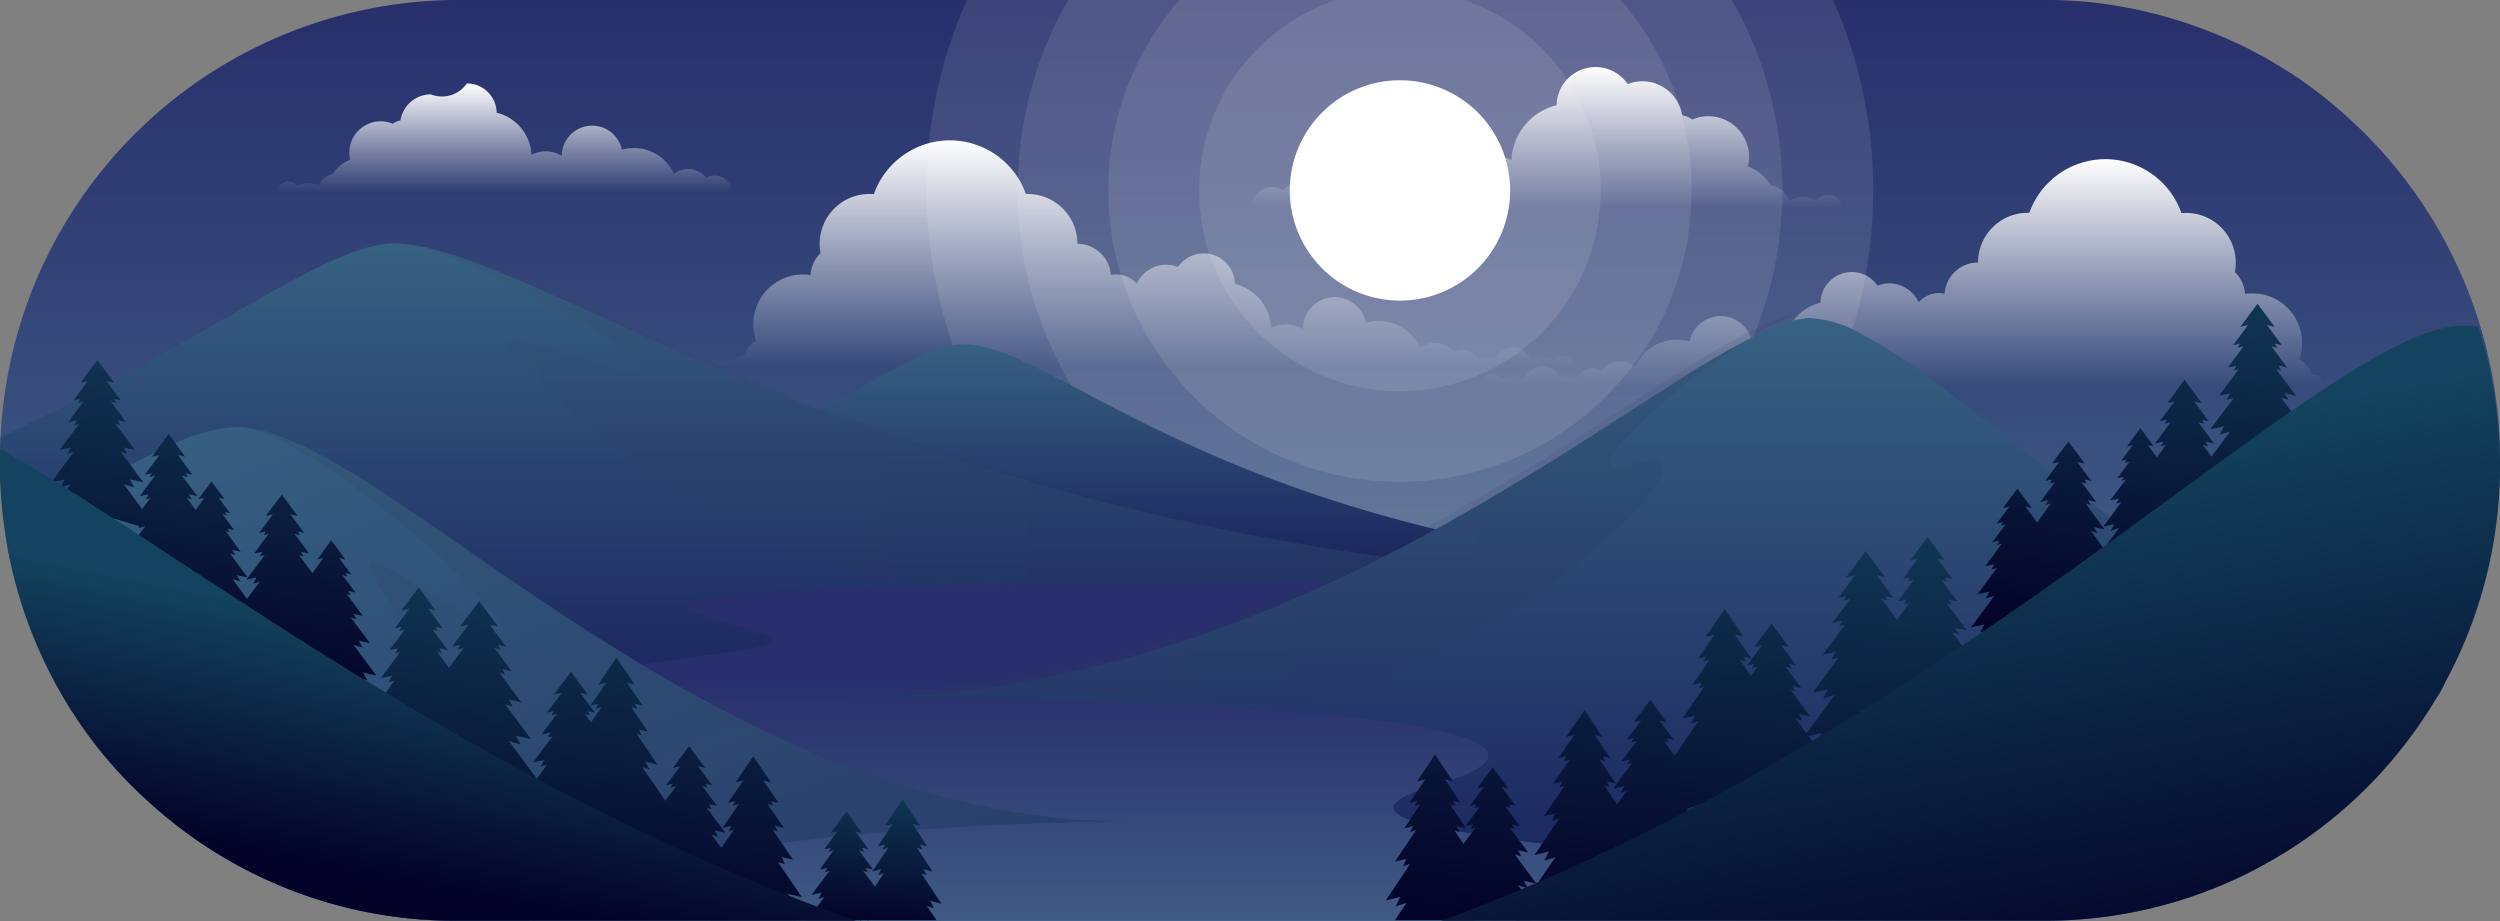 <svg id="night" xmlns="http://www.w3.org/2000/svg" xmlns:xlink="http://www.w3.org/1999/xlink" width="76" height="28" viewBox="0 0 76 28">
  <rect x="0" y="0" width="76" height="28" fill="#808080" stroke="none"/>
  <defs>
    <linearGradient id="linear-gradient" x1="0.5" y1="1" x2="0.5" gradientUnits="objectBoundingBox">
      <stop offset="0" stop-color="#4c7392"/>
      <stop offset="1" stop-color="#282f6c"/>
    </linearGradient>
    <linearGradient id="linear-gradient-2" x1="0.168" y1="1.357" x2="0.168" y2="0.357" xlink:href="#linear-gradient"/>
    <linearGradient id="linear-gradient-3" x1="-11.777" x2="-11.777" y2="1" gradientUnits="objectBoundingBox">
      <stop offset="0" stop-color="#fff"/>
      <stop offset="0.51" stop-color="#fff" stop-opacity="0.478"/>
      <stop offset="1" stop-color="#fff" stop-opacity="0"/>
    </linearGradient>
    <linearGradient id="linear-gradient-7" x1="1.12" y1="1" x2="1.12" gradientUnits="objectBoundingBox">
      <stop offset="0" stop-color="#19205c"/>
      <stop offset="1" stop-color="#376182"/>
    </linearGradient>
    <linearGradient id="linear-gradient-8" x1="1.369" y1="1" x2="1.369" y2="0" xlink:href="#linear-gradient-7"/>
    <linearGradient id="linear-gradient-9" y1="0.5" x2="1" y2="0.5" gradientUnits="objectBoundingBox">
      <stop offset="0" stop-color="#364460"/>
      <stop offset="1" stop-color="#1d2840"/>
    </linearGradient>
    <linearGradient id="linear-gradient-10" x1="0.38" y1="1" x2="0.38" y2="0" xlink:href="#linear-gradient-7"/>
    <linearGradient id="linear-gradient-11" x1="1.717" y1="1.672" x2="0.102" y2="-0.076" xlink:href="#linear-gradient-7"/>
    <linearGradient id="linear-gradient-12" x1="0" y1="0.5" x2="1" y2="0.5" xlink:href="#linear-gradient-9"/>
    <linearGradient id="linear-gradient-13" x1="0.818" y1="1" x2="0" y2="0.084" xlink:href="#linear-gradient-9"/>
    <linearGradient id="linear-gradient-14" x1="-1.837" y1="0.812" x2="-1.712" y2="-0.508" gradientUnits="objectBoundingBox">
      <stop offset="0" stop-color="#030228"/>
      <stop offset="1" stop-color="#13435e"/>
    </linearGradient>
    <linearGradient id="linear-gradient-19" x1="1" y1="1" x2="0.741" y2="0.152" xlink:href="#linear-gradient-14"/>
    <linearGradient id="linear-gradient-20" x1="0.17" y1="0.808" x2="0.339" y2="0.338" xlink:href="#linear-gradient-14"/>
  </defs>
  <g id="Group_17003" data-name="Group 17003">
    <path id="Path_16091" data-name="Path 16091" d="M13.766,0A13.945,13.945,0,0,0,.02,13.256c0,.081-.01.152-.01.223C0,13.691,0,13.9,0,14.117a14.265,14.265,0,0,0,2.289,7.575A13.434,13.434,0,0,0,4.6,24.385a13.78,13.78,0,0,0,9.167,3.605H62.243a13.7,13.7,0,0,0,6.326-1.6,13.914,13.914,0,0,0,5.5-5.276,3.676,3.676,0,0,0,.241-.435A14.05,14.05,0,0,0,71.933,4.1a15.3,15.3,0,0,0-1.486-1.306c-.161-.122-.331-.243-.5-.365-.341-.233-.693-.446-1.054-.658-.181-.1-.372-.192-.552-.294A14.636,14.636,0,0,0,66.6.749c-.2-.071-.4-.132-.6-.192C65.667.456,65.336.375,65,.3c-.442-.091-.9-.172-1.356-.223A12.936,12.936,0,0,0,62.243,0Z" fill="url(#linear-gradient)"/>
    <g id="moon" transform="translate(28.175)">
      <path id="Path_16092" data-name="Path 16092" d="M56.76,5.79a14.451,14.451,0,0,1-.23,2.57,10.96,10.96,0,0,1-.33,1.4,12.555,12.555,0,0,1-.69,1.89,14.594,14.594,0,0,1-3.29,4.63c-.33.3-.67.6-1.03.87a3.375,3.375,0,0,1-.38.28H50.8a.078.078,0,0,1-.04.04,14.309,14.309,0,0,1-8.39,2.7h-.09a14.185,14.185,0,0,1-5.86-1.29h-.01a13.2,13.2,0,0,1-2.33-1.35h-.01a.21.21,0,0,1-.08-.06,13.791,13.791,0,0,1-1.46-1.19,14.487,14.487,0,0,1-1.76-2h-.01A14.018,14.018,0,0,1,29,11.08a6.035,6.035,0,0,1-.26-.71,14.187,14.187,0,0,1-.75-4.58c0-.5.03-1,.07-1.49A14.092,14.092,0,0,1,29.21,0H55.54a14.167,14.167,0,0,1,1.22,5.79" transform="translate(-27.99)" fill="#fff" opacity="0.1"/>
      <path id="Path_16093" data-name="Path 16093" d="M54,5.79v.03a4.7,4.7,0,0,1-.02.53,11.093,11.093,0,0,1-.67,3.37v.01a1.427,1.427,0,0,1-.08.22c-.07.18-.14.36-.22.53a10.677,10.677,0,0,1-.59,1.17,11.8,11.8,0,0,1-2.1,2.62,11.642,11.642,0,0,1-2.93,2.01c-.21.1-.42.19-.64.28a11.311,11.311,0,0,1-1.65.52h-.01a11.073,11.073,0,0,1-2.72.33,11.668,11.668,0,0,1-1.98-.17,11.593,11.593,0,0,1-3.04-.96c-.35-.18-.69-.36-1.02-.57-.01.01-.01.01-.02,0l-.01-.01a11.686,11.686,0,0,1-4.15-4.37v-.01c-.04-.08-.09-.16-.12-.24a11.481,11.481,0,0,1-1.28-5.29,4.52,4.52,0,0,1,.02-.52V5.26A11.455,11.455,0,0,1,32.29,0H52.46A11.59,11.59,0,0,1,54,5.79" transform="translate(-27.99)" fill="#fff" opacity="0.1"/>
      <path id="Path_16094" data-name="Path 16094" d="M51.24,5.79c0,.19-.01.37-.02.56a8.788,8.788,0,0,1-1.31,4.12.01.01,0,0,0-.01.01,8.583,8.583,0,0,1-.89,1.17,8.857,8.857,0,0,1-13.75-.57,8.642,8.642,0,0,1-1.39-2.8,8.569,8.569,0,0,1-.36-2.49A8.77,8.77,0,0,1,35.67,0H49.08a8.7,8.7,0,0,1,1.8,3.28,1.413,1.413,0,0,1,.06.22,8.665,8.665,0,0,1,.3,2.29" transform="translate(-27.99)" fill="#fff" opacity="0.1"/>
      <path id="Path_16095" data-name="Path 16095" d="M48.48,5.79a5.253,5.253,0,0,1-.03.56,6.06,6.06,0,0,1-2.29,4.23,7.519,7.519,0,0,1-.75.5,3.191,3.191,0,0,1-.45.23.313.313,0,0,0-.1.05,6.073,6.073,0,0,1-2.49.53,5.967,5.967,0,0,1-3.03-.81,6.153,6.153,0,0,1-2.79-3.44,6.226,6.226,0,0,1-.28-1.85A6.111,6.111,0,0,1,40.42,0h3.9a6.121,6.121,0,0,1,4.16,5.79" transform="translate(-27.99)" fill="#fff" opacity="0.1"/>
      <path id="Path_16096" data-name="Path 16096" d="M42.375,2.44a3.349,3.349,0,1,1-3.35,3.349,3.348,3.348,0,0,1,3.35-3.349" transform="translate(-27.99)" fill="#fff"/>
    </g>
    <path id="Path_16097" data-name="Path 16097" d="M4.58,16.28v7.8a13.893,13.893,0,0,0,9.174,3.56h12.37a.076.076,0,0,0,.04.01v-.01h.181l.04.01.01-.01H62.269A13.856,13.856,0,0,0,68.6,26.06V16.28Z" transform="translate(0 0.35)" fill="url(#linear-gradient-2)"/>
    <path id="Path_16100" data-name="Path 16100" d="M47.634,2.244a1.183,1.183,0,0,0-.516.955A1.808,1.808,0,0,0,45.743,4.87a1.2,1.2,0,0,0-1.2.048,1.2,1.2,0,0,0-2.383-.249,1.75,1.75,0,0,0-2.062.954.918.918,0,0,0-1.28.161.662.662,0,0,0-.907.232.536.536,0,0,0-.028.053.643.643,0,0,0-.064.282H55.8a.427.427,0,0,0-.427-.428h0a.428.428,0,0,0-.341.169.928.928,0,0,0-.846,0,.732.732,0,0,0-.563-.466,1.382,1.382,0,0,0-.687-.567,1.188,1.188,0,0,0,.034-.285,1.24,1.24,0,0,0-1.732-1.139.63.63,0,0,0-.3-.129,1.207,1.207,0,0,0-.1-.321,1.225,1.225,0,0,0-1.112-.714,1.239,1.239,0,0,0-.446.084,1.184,1.184,0,0,0-1.645-.31" transform="translate(0.203)" fill="url(#linear-gradient-3)"/>
    <path id="Path_16098" data-name="Path 16098" d="M26.435,5.832a1.078,1.078,0,0,0-.14-.006,1.513,1.513,0,0,0-1.485,1.8,1.027,1.027,0,0,0-.308.665,1.51,1.51,0,0,0-1.736,1.5,1.5,1.5,0,0,0,.086.5.807.807,0,0,0-.381.467.241.241,0,0,0-.038,0,.332.332,0,0,0-.3.191.515.515,0,0,0-.218-.047.549.549,0,0,0-.219.047l0,0a.494.494,0,0,0-.181.139h26.2a.345.345,0,0,0-.619-.208.746.746,0,0,0-.679,0,.59.59,0,0,0-1.089-.039.764.764,0,0,0-.233-.039.743.743,0,0,0-.279.056.535.535,0,0,0-.481-.3.53.53,0,0,0-.269.073.739.739,0,0,0-1.028-.128,1.4,1.4,0,0,0-1.273-.818,1.421,1.421,0,0,0-.379.053.966.966,0,0,0-1.913.2.97.97,0,0,0-.514-.146.95.95,0,0,0-.444.109,1.455,1.455,0,0,0-1.108-1.339.95.95,0,0,0-1.734-.516.974.974,0,0,0-.358-.069.984.984,0,0,0-.892.575.827.827,0,0,0-.621-.279.842.842,0,0,0-.166.017,1.021,1.021,0,0,0-1.018-.947A1.514,1.514,0,0,0,31.1,5.826h-.048a2.452,2.452,0,0,0-4.622.006" transform="translate(0.135 0.071)" fill="url(#linear-gradient-3)"/>
    <path id="Path_16099" data-name="Path 16099" d="M62.874,4.9a2.449,2.449,0,0,0-1.492,1.489h-.048A1.513,1.513,0,0,0,59.822,7.9a1.023,1.023,0,0,0-1.018.948.85.85,0,0,0-.166-.017.823.823,0,0,0-.621.279.983.983,0,0,0-.892-.574.965.965,0,0,0-.358.067.95.95,0,0,0-1.734.518,1.453,1.453,0,0,0-1.108,1.338.957.957,0,0,0-.444-.11.972.972,0,0,0-.514.148.967.967,0,0,0-1.913-.2,1.4,1.4,0,0,0-1.652.765.739.739,0,0,0-1.028.129.51.51,0,0,0-.27-.074.532.532,0,0,0-.48.3.743.743,0,0,0-.28-.055.705.705,0,0,0-.232.038.59.59,0,0,0-.782-.291.6.6,0,0,0-.307.329.746.746,0,0,0-.679,0,.345.345,0,0,0-.624.211H70.926a.494.494,0,0,0-.181-.139l0,0a.518.518,0,0,0-.219-.048.488.488,0,0,0-.218.048.33.33,0,0,0-.3-.192h-.038a.807.807,0,0,0-.381-.467,1.51,1.51,0,0,0-1.426-2.012,1.525,1.525,0,0,0-.224.017,1.029,1.029,0,0,0-.308-.665,1.533,1.533,0,0,0,.027-.287,1.513,1.513,0,0,0-1.512-1.511,1.07,1.07,0,0,0-.14.006A2.45,2.45,0,0,0,62.874,4.9" transform="translate(0.31 0.08)" fill="url(#linear-gradient-3)"/>
    <path id="Path_16101" data-name="Path 16101" d="M13.1,2.869a.938.938,0,0,0-.853.549.921.921,0,0,0-.073.245.471.471,0,0,0-.23.1.954.954,0,0,0-1.3,1.094,1.057,1.057,0,0,0-.527.435.568.568,0,0,0-.432.358.716.716,0,0,0-.65,0,.33.33,0,0,0-.262-.129l-.006-.006a.33.33,0,0,0-.329.331h13.8a.5.5,0,0,0-.047-.218.506.506,0,0,0-.459-.291.514.514,0,0,0-.259.07.7.7,0,0,0-.982-.122A1.341,1.341,0,0,0,19.267,4.5a1.385,1.385,0,0,0-.362.049.925.925,0,0,0-1.829.192.926.926,0,0,0-.918-.036A1.388,1.388,0,0,0,15.1,3.427a.908.908,0,0,0-.908-.891.915.915,0,0,1-1.093.333" fill="url(#linear-gradient-3)"/>
    <path id="Path_16102" data-name="Path 16102" d="M7.068,17.473H58.137c-20.051,0-25.667-7.185-28.859-7.185-2.6,0-9.382,7.185-22.21,7.185" transform="translate(0 0.176)" fill="url(#linear-gradient-7)"/>
    <path id="Path_16103" data-name="Path 16103" d="M3.37,11.42c-.03.02-.06.03-.09.05-.05.03-.1.05-.15.08-.01.01-.02.01-.04.02-.08.04-.16.09-.25.13l-.01.01c-.04.02-.09.05-.14.07s-.08.05-.13.07l-.02.01c-.02.01-.03.02-.05.02l-.02.01c-.77.4-1.59.79-2.45,1.2,0,.08-.01.15-.01.22-.01.21-.01.42-.01.63a13.993,13.993,0,0,0,2.28,7.48c.78.11,1.55.21,2.3.29a57.693,57.693,0,0,0,6.69.49c.13,0,.26,0,.38-.01.32-.01.62-.02.89-.05a1.948,1.948,0,0,0,.25-.02h.01c.08-.01.14-.02.21-.03a2.662,2.662,0,0,0,.44-.08,1.419,1.419,0,0,0,.22-.05c.05-.01.09-.02.13-.03h.01l.06-.03a.185.185,0,0,0,.07-.02,1.009,1.009,0,0,0,.15-.07h.01a.946.946,0,0,0,.2-.11c.09-.06.19-.12.29-.19a2.116,2.116,0,0,0,.21-.11l.06-.03c.11-.06.23-.12.35-.18.06-.02.12-.05.18-.07.01-.01.02-.02.03-.02a.612.612,0,0,1,.12-.05.758.758,0,0,1,.16-.06.355.355,0,0,1,.09-.04c.39-.15.8-.28,1.22-.4l.23-.06h.01a.037.037,0,0,1,.03-.01l.12-.03c0-.01.01-.01.02-.01.05-.01.11-.03.16-.04.26-.06.51-.12.77-.17.08-.02.16-.03.24-.05.01,0,.02-.01.04-.01a1.766,1.766,0,0,0,.2-.04h.03a1.046,1.046,0,0,0,.17-.04h.01c.23-.04.46-.08.68-.11,2.78-.45,4.93-.51,2.99-1.06-2.2-.63-4.18-1.08,5.63-1.3.34-.01.69-.01,1.06-.02.18,0,.36-.01.55-.01l1.81-.03,2.31-.03h.01c.75-.01,1.53-.01,2.36-.02.44-.01.89-.01,1.35-.01.6-.01,1.22-.01,1.86-.02a1.275,1.275,0,0,1,.19.01s.01.01.01,0a1.21,1.21,0,0,1,.19-.01c.73,0,1.48-.01,2.25-.01H53.22c-.59,0-1.16-.01-1.73-.02-.23,0-.45-.01-.68-.02H50.8c-.21,0-.41-.01-.62-.02-.48-.01-.96-.03-1.43-.06s-.95-.05-1.42-.09c-.38-.02-.76-.05-1.13-.08s-.74-.06-1.1-.1h-.01c-.47-.04-.93-.09-1.39-.15-.19-.02-.38-.04-.57-.07-.43-.05-.86-.1-1.27-.16a2.336,2.336,0,0,1-.26-.04h-.01c-.8-.11-1.59-.24-2.36-.38-.31-.05-.62-.11-.93-.17-.38-.06-.75-.14-1.12-.22a3.149,3.149,0,0,1-.42-.09c-.14-.02-.28-.05-.42-.08a.01.01,0,0,1-.01-.01c-.01.01-.01.01-.02,0-.11-.02-.22-.05-.32-.07-.39-.08-.76-.17-1.13-.26-.48-.11-.95-.23-1.41-.35-.92-.23-1.82-.48-2.68-.75h-.01c-.53-.16-1.04-.32-1.54-.48a.5.5,0,0,1-.13-.04c-.95-.31-1.87-.63-2.74-.94-.48-.18-.94-.35-1.39-.52h-.01c-.26-.11-.52-.21-.77-.31-.11-.05-.23-.09-.34-.14-.4-.15-.78-.31-1.15-.47-.24-.1-.48-.2-.71-.3-.1-.05-.2-.09-.3-.13-.58-.25-1.13-.49-1.66-.73-.41-.18-.81-.36-1.19-.54-1.59-.72-2.95-1.34-4.09-1.78-.17-.07-.35-.14-.51-.19s-.32-.12-.48-.17h-.02c-.15-.05-.3-.09-.44-.13a5.721,5.721,0,0,0-.82-.17,2.186,2.186,0,0,0-.36-.03.615.615,0,0,0-.13-.01c-1.64,0-4.43,1.99-8.61,4.22" transform="translate(0 0.199)" fill="url(#linear-gradient-8)"/>
    <path id="Path_16104" data-name="Path 16104" d="M11.978,7.2c4.564,0,16.6,10.269,41.247,10.269H42.291c-6.2.023-10.714.073-13.948.145-6.461-.5-12.582-6.4-13-7.194s4.665,1.444,4.029.533S13.234,7.2,11.978,7.2Z" transform="translate(0.108 0.146)" opacity="0.1" fill="url(#linear-gradient-9)"/>
    <path id="Path_16105" data-name="Path 16105" d="M54.56,9.33a.031.031,0,0,0-.02.01.22.22,0,0,0-.08.01.784.784,0,0,0-.14.02,2.774,2.774,0,0,0-.33.09h-.01c-.13.04-.27.1-.41.15-.08.03-.17.07-.26.11v.01a3.021,3.021,0,0,0-.36.18c-.04.02-.08.04-.13.06a2.247,2.247,0,0,0-.21.12c-.18.09-.36.19-.55.3-.56.32-1.19.71-1.87,1.16a1.4,1.4,0,0,1-.16.1h-.01c-.94.6-1.98,1.28-3.11,1.99-.57.35-1.17.71-1.79,1.08s-1.25.73-1.91,1.09H43.2c-.29.16-.58.32-.88.47-.24.13-.48.25-.72.38h-.01c-.39.2-.79.39-1.2.58-.16.08-.34.16-.51.23l-.01.01c0,.01-.01,0-.01,0l-.01.01c0,.01-.01,0-.01,0a.076.076,0,0,1-.04.02c-.5.23-1.02.45-1.54.67-.05.02-.1.04-.16.06-.54.22-1.09.43-1.65.62a.04.04,0,0,1-.04.02c-.43.16-.86.3-1.3.43-.25.08-.5.16-.75.23-.36.11-.71.2-1.07.29s-.72.18-1.08.26c-.86.19-1.73.35-2.62.48-.45.06-.9.11-1.36.15-.37.04-.74.06-1.12.08l-.5.03c-.38.01-.77.02-1.16.02.69,0,1.36,0,2.01.01q1.485,0,2.85.03c.55.01,1.09.03,1.62.04.23,0,.47.01.69.02.11,0,.21.01.32.01l3.74.16,2.14.15h.02c5.48.43,7.6,1.18,4.98,2.09l-.09.03c-.03.01-.05.02-.08.03a.235.235,0,0,0-.08.02c-.07.02-.13.05-.21.07h-.02c-.01,0-.01,0-.02.01s-.04.01-.06.02-.02,0-.02.01c-.11.03-.2.06-.29.09a.442.442,0,0,0-.16.06h-.01c-.96.35-.9.63-.23.88a1.543,1.543,0,0,1,.17.05c.05.02.1.03.16.05.03.01.06.01.09.02h.01c.06.02.11.04.18.06h.01a.353.353,0,0,1,.14.03c.13.02.27.05.42.08a.5.5,0,0,0,.12.02l.04.01c.05.01.1.02.16.03h.01c.12.02.24.04.37.06l.14.03h.01c.08.01.16.02.25.04h.06l.39.06a.22.22,0,0,0,.08.01h.01c.09.02.18.03.27.05h.01a1.8,1.8,0,0,1,.22.02c.23.04.47.07.71.09.1.02.2.03.3.05s.22.02.33.04a.875.875,0,0,1,.16.02h.03c.14.02.26.04.4.05a1.114,1.114,0,0,0,.17.02H48c.14.03.28.04.42.06.02,0,.05.01.07.01.05.01.09.01.14.02a.585.585,0,0,1,.13.02h.01a1.108,1.108,0,0,1,.19.02c.02,0,.03.01.05.01h.01c.11.01.22.03.32.04l.04.01c.04,0,.08.01.12.01h.01c.48.07.94.13,1.39.21h.01a1.46,1.46,0,0,1,.22.03,13.1,13.1,0,0,1,2.74.64c2.94,1.24,12.82-5.7,12.82-5.7h7.08a3.622,3.622,0,0,0,.24-.43,22.234,22.234,0,0,1-5.72-2.2c-.87-.48-1.71-.99-2.52-1.52-.11-.07-.22-.15-.33-.22-.09-.07-.19-.13-.28-.19a.01.01,0,0,0-.01-.01c-.08-.05-.16-.11-.24-.16-.09-.07-.18-.13-.27-.19s-.18-.13-.26-.19l-.09-.06-.01-.01-.09-.06a.176.176,0,0,0-.05-.04h-.01c-.04-.03-.07-.06-.11-.09-.06-.04-.11-.08-.16-.12-.22-.15-.44-.31-.65-.47l-.01-.01a.176.176,0,0,1-.05-.04l-.36-.27a.7.7,0,0,1-.1-.08c-.06-.04-.12-.09-.18-.13l-.01-.01-.12-.09h-.01a.176.176,0,0,0-.05-.04c-.01-.02-.02-.02-.03-.03a.031.031,0,0,0-.02-.01.47.47,0,0,0-.12-.09.55.55,0,0,0-.09-.07c-1.1-.85-2.11-1.67-3.03-2.37A18.464,18.464,0,0,0,56.2,9.76a3.482,3.482,0,0,0-1.5-.44.708.708,0,0,0-.14.01" transform="translate(0.31 0.35)" fill="url(#linear-gradient-10)"/>
    <path id="Path_16250" data-name="Path 16250" d="M7.16,12.63a5,5,0,0,0-1.84.5c-.04.02-.09.04-.14.07H5.17a.338.338,0,0,0-.12.06H5.04a.037.037,0,0,0-.03.01c-.09.04-.19.08-.29.13-.24.12-.5.24-.77.39-.06.03-.13.06-.2.1s-.17.09-.26.14a.536.536,0,0,0-.11.05c-.01.01-.03.02-.04.03-.06.03-.12.06-.19.1-.27.15-.56.3-.85.46l-.15.09c-.16.09-.31.18-.47.25l-.01.01c-.48.28-.98.57-1.51.86a13.731,13.731,0,0,0,2.12,5.54,13.3,13.3,0,0,0,2.3,2.66,13.788,13.788,0,0,0,9.13,3.56h2.36c.08-.66,1.47-1.23,3.58-1.69l.13-.03a1.062,1.062,0,0,1,.19-.04,2.722,2.722,0,0,1,.33-.07c.06-.01.12-.03.19-.04.18-.03.35-.07.55-.11h.04a2,2,0,0,0,.24-.04.5.5,0,0,0,.12-.02c.1-.01.2-.03.3-.05a.5.5,0,0,0,.12-.02h.01a.425.425,0,0,0,.11-.02,1.113,1.113,0,0,0,.17-.02c.09-.01.18-.03.27-.04.04-.01.08-.01.13-.02l.64-.09c.03,0,.06-.01.09-.01l.25-.03.21-.03c.48-.06.98-.11,1.48-.17a.41.41,0,0,0,.11-.01c.08-.01.15-.01.23-.02h.01c.02,0,.04-.01.07-.01h.02c.06-.01.13-.01.2-.02.03,0,.06-.01.09-.01a1.62,1.62,0,0,1,.22-.01.277.277,0,0,1,.09-.01q.3-.045.6-.06a.487.487,0,0,1,.12-.01,1.948,1.948,0,0,1,.25-.02h.01s0-.01.01,0h.01c.04,0,.07-.01.12-.01h.02c.07-.01.15-.01.23-.02h.11c1.7-.13,3.44-.21,5.1-.25.51-.01,1.03-.01,1.55-.01-.38,0-.76-.01-1.13-.03-.31-.02-.62-.04-.92-.07s-.59-.06-.88-.11a.389.389,0,0,1-.15-.02c-.16-.01-.31-.04-.46-.06a2.838,2.838,0,0,1-.31-.06c-.24-.03-.46-.08-.69-.13a27.721,27.721,0,0,1-5.99-1.99c-.36-.16-.72-.34-1.07-.51-.29-.14-.58-.29-.86-.44-.76-.39-1.5-.8-2.21-1.23-.21-.12-.42-.25-.62-.38-1.16-.7-2.26-1.43-3.29-2.13-.43-.29-.85-.58-1.25-.86-.17-.11-.32-.22-.48-.33-.35-.25-.7-.49-1.03-.71-.17-.12-.33-.23-.5-.34-.31-.21-.61-.41-.89-.6s-.56-.37-.83-.53c-.42-.25-.82-.48-1.19-.68a8.318,8.318,0,0,0-1.08-.49,3.844,3.844,0,0,0-.4-.14H8.15a.977.977,0,0,0-.23-.06,2.765,2.765,0,0,0-.54-.09,1.087,1.087,0,0,0-.18-.01Z" transform="translate(0 0.35)" fill="url(#linear-gradient-11)"/>
    <path id="Path_16251" data-name="Path 16251" d="M49.586,13.867c3.121-1.083-3.227,5.82-10.77,7.4-3.326-.264-7.882-.412-13.363-.412C40.575,20.855,51.378,9.33,54.7,9.33c-1.482,0-8.24,5.618-5.118,4.537" transform="translate(0.17 0.208)" opacity="0.1" fill="url(#linear-gradient-12)"/>
    <path id="Path_16252" data-name="Path 16252" d="M7.166,12.627c4.467,0,14.151,12,27.222,12a76.948,76.948,0,0,0-14.916,1.356,31.66,31.66,0,0,1-8.2-8.953c-.555-1.315,4.393,2.756,4,1.673s-6.087-6.074-8.111-6.074Z" transform="translate(0 0.35)" opacity="0.1" fill="url(#linear-gradient-13)"/>
  </g>
  <g id="trees" transform="translate(1.328 9.234)">
    <path id="Path_16397" data-name="Path 16397" d="M56.44,7.8l.22-.05-.45.62.22-.05-.07.13.18-.06-.48.66.27-.06-.09.16.16-.05-.37.51-.47-.64.19.06-.08-.14.25.05-.51-.69.26.06-.59-.79-.59.79.27-.06-.51.69.24-.05-.08.14.2-.06-.54.73.3-.06-.1.17.17-.05-.67.91.39-.09-.13.24.23-.07-.79,1.07.47-.1-.16.28.36-.11-.86,1.17-.32-.44.2.06-.11-.21.34.08-.6-.82.15.05-.09-.16.27.06-.48-.65.18.05-.07-.13.22.05-.46-.62.23.05-.52-.71-.53.71.24-.05-.46.62.22-.05-.07.13.17-.05-.2.28-.34-.49.2.06-.08-.15.24.06-.51-.73.27.06-.58-.84-.57.84.26-.06-.5.73.24-.06-.08.15.19-.06-.52.77.28-.07L50,11.7l.17-.06-.66.97.38-.09-.12.24.22-.07-.72,1.05-.33-.45.16.05-.07-.13.22.05-.44-.59.22.05-.5-.68-.5.68.22-.05-.44.59.21-.05-.07.13.17-.05-.46.62.25-.05-.08.14.15-.04-.58.78.34-.08-.11.21.19-.06-.3.41-.39-.58.17.06-.09-.18.28.07-.51-.74.19.06-.08-.15.23.05-.48-.7.24.06-.55-.81-.56.81.25-.06-.48.7.24-.05-.08.15.18-.06-.5.74.28-.07-.09.18.16-.05-.64.93.36-.09-.12.24.23-.08-.75,1.11.44-.11-.14.28.34-.11-.85,1.24-.29-.38.3.09-.13-.23.39.09-.66-.89.2.06-.1-.19.31.07-.56-.75.15.04-.08-.14.24.05-.45-.6.17.05-.06-.11.2.04-.42-.57.21.05-.48-.65-.48.65.21-.05-.42.57.2-.04-.06.11.17-.05-.45.6.24-.05-.08.14.15-.04-.37.49L42.57,16l.17.06-.09-.18.28.07-.49-.74.17.06-.08-.16.23.06-.47-.71.24.06-.54-.82-.55.82.25-.06-.48.71.24-.06-.08.16.17-.06-.49.74.27-.07-.09.18.18-.06-.64.96.35-.09-.11.23.22-.07-.74,1.11.44-.11-.14.29.33-.11-.35.53h2.44l-.02-.04.56-.17.7.21h.45l-.06-.11.45.1-.46-.62.45-.11-.17.34,1.42-.46,1.43.46L47.79,18l.52.13-.79-1.16.19-.06.05.02-.01-.03.78-.23,1.29.38-.15-.28.47.11-.81-1.09.31.09-.13-.24.4.09-.28-.37,1.16-.38,1.48.48-.17-.34.53.13-.46-.67.05-.02,1.35.4-.16-.29.49.11-.85-1.15.33.1-.14-.25.43.1-.33-.44.41-.09-.18.32,1.51-.45,1.51.45-.18-.32.55.12-.74-1.01.75-.22,1.35.4-.16-.29.49.11-.85-1.15.33.1-.14-.25.43.09-.71-.96.2.06-.11-.2.35.08-.61-.83.15.05-.09-.16.27.06-.48-.65.17.05-.07-.13.23.05-.46-.62.23.05-.53-.71Z" transform="translate(0.31)" fill="url(#linear-gradient-14)"/>
    <path id="Path_16398" data-name="Path 16398" d="M66.99,0l-.52.7L66.7.65l-.45.61.21-.05-.07.13.18-.05-.48.65.26-.06-.08.15.15-.04-.6.81.34-.08-.11.2.22-.06-.72.96.43-.1-.14.26.32-.1-.57.77-.26-.36.16.05-.08-.15.26.06-.48-.65.18.05-.07-.12.21.04-.45-.6.23.05-.52-.71-.52.71.22-.05-.45.6.22-.05-.07.13.18-.05-.48.65.26-.06-.08.15.16-.05-.28.38-.27-.37.18.04-.41-.56-.41.56.18-.04-.36.48.17-.04-.05.1.14-.04-.37.5.2-.04-.07.12.13-.04-.48.64.27-.06-.09.16.16-.05-.55.75.34-.08-.11.2.25-.08-.46.63-.39-.54.19.06-.1-.18.32.07-.58-.79.16.05-.08-.15.25.06-.45-.61.16.05-.07-.13.21.05-.43-.58.23.05-.5-.67-.5.67.22-.05-.43.58.21-.05-.07.13.17-.05-.46.61.25-.06-.08.15.16-.05-.42.58-.36-.49.2.05-.44-.59-.44.59.2-.04-.39.51.19-.04-.06.11.14-.04-.4.54.22-.05-.07.13.14-.04-.51.69.28-.06-.09.16.17-.05-.59.8.36-.08-.12.21.27-.08-.71.96.41-.09-.13.24,1.13-.34,1.13.34-.13-.24.41.09-.64-.86.14-.04.06.02-.02-.03.6-.18,1.27.38-.15-.27.46.1-.8-1.08.31.09-.13-.24.22.05-.04.08.17-.05.05.01-.02-.02.85-.26,1.05.32-.13-.23.39.09-.36-.49.39-.12,1.34.4-.16-.29.49.11L65.6,6.2l.32.09-.14-.25.42.09-.7-.95.2.06-.03-.06.25-.07h.01l1.06-.32,1.34.4-.15-.28.48.11-.84-1.14.32.1L68,3.72l.43.1-.72-.96.22.06-.11-.2.34.08-.6-.81.15.04-.08-.15.26.06-.48-.65.18.05-.07-.13.21.05L67.28.65l.23.05Z" transform="translate(0.31)" fill="url(#linear-gradient-14)"/>
    <path id="Path_16399" data-name="Path 16399" d="M1.12,2.4l.22-.05L.9,2.94l.22-.05-.07.13.16-.05L.75,3.6l.26-.06-.08.15.15-.04-.59.79.34-.07-.11.19.2-.06-.69.93.41-.09-.13.24.31-.09L0,6.6l.47-.1-.15.27,1.31-.39,1.03.31.25.07-.03.06.21-.06-.69.93.4-.09-.13.24.32-.1L2.17,8.85l.48-.11-.16.29L3.8,8.64l.38.11-.35.48.37-.09-.12.23L5.1,9.06l.83.25-.02.03.07-.02.15.05L6.09,9.3l.22-.05-.13.23.29-.09-.78,1.05.46-.1L6,10.61l1.24-.37.58.17-.02.04.07-.02.12.03-.62.84.4-.09-.13.24,1.1-.33,1.1.33-.13-.24.4.09-.69-.93.27.08-.11-.21.34.08-.58-.78.17.05-.09-.16.28.06-.49-.67.12.04-.07-.13.22.05-.4-.53.15.04-.06-.1.18.04-.37-.5.19.04-.43-.58-.42.58.18-.04-.33.46-.41-.55.14.04-.08-.14.25.05-.45-.6.17.05-.06-.12.19.05L7.5,6.4l.22.05L7.24,5.8l-.49.65.22-.05-.42.57.2-.05-.06.12.15-.05-.44.6.25-.05-.08.14.15-.04-.56.75.31-.07-.1.19.2-.06-.39.52-.44-.6.24.07-.11-.19.33.07-.54-.73.16.05-.09-.16.26.06-.46-.63.12.04-.06-.11.2.04-.36-.49.13.04-.05-.1.16.04L5.32,5.9l.18.04L5.1,5.4l-.4.54.18-.04-.26.37L4.35,5.9l.15.05-.09-.16.26.06L4.2,5.22l.18.05-.06-.12.2.05-.44-.6.22.05-.5-.69-.51.69.23-.05-.45.6.21-.05-.06.12.17-.05-.47.63.27-.06-.09.16.15-.05-.26.34-.55-.75.31.09-.13-.24.41.09L2.34,4.5l.2.06-.11-.19.34.07-.59-.79.15.04-.08-.15.25.06-.46-.63.17.05-.07-.13.21.05-.44-.59.23.05-.51-.69Z" fill="url(#linear-gradient-14)"/>
    <path id="Path_16400" data-name="Path 16400" d="M10.88,9.32l.24-.05-.45.6.21-.05-.07.13.17-.05-.47.63.27-.06-.09.16.15-.05-.59.8.34-.07-.11.2.19-.06-.69.94.42-.1-.13.25.31-.09-.83,1.11.49-.11-.16.29,1.32-.4.73.22-.73.99.53-.12-.17.31,1.47-.44,1.47.44-.17-.31.4.09-.32.42.42-.09-.14.25.32-.1-.83,1.12.49-.11-.16.29,1.32-.4.05.01-.45.66.52-.13-.17.34,1.43-.47,1.13.37-.27.36.4-.09-.13.23.3-.09-.79,1.07.46-.1-.15.27,1.26-.38.76.23-.01.03.05-.02.19.06-.33.49h2.58l-.43-.63.33.1-.14-.27.43.1-.73-1.07.22.07-.11-.22.35.08-.62-.91.15.05-.09-.18.28.07L22,15.2l.18.06-.07-.14.23.05-.47-.68.24.06-.54-.79-.54.79.24-.06-.47.68.22-.05-.07.14.19-.06-.5.73.27-.06-.09.17.16-.05-.38.55-.3-.4.2.06-.1-.19.32.07-.57-.76.15.04-.08-.15.25.06-.45-.61.16.05-.06-.12.2.05-.43-.58.22.05-.49-.66-.49.66.22-.05-.43.58.2-.05-.06.12.17-.05-.33.45-.71-1.03.22.07-.12-.23.37.09-.64-.94.16.05-.09-.18.28.07-.51-.75.19.06-.08-.16.24.06-.48-.7.24.06-.56-.82-.55.82.24-.06-.48.7.24-.06-.08.16.18-.06-.32.47-.19-.27.16.05-.07-.13.22.05-.45-.6.23.05-.51-.69-.52.69.24-.05-.45.6.21-.05-.07.13.17-.05-.47.63.27-.06-.09.16.15-.04-.59.79.34-.07-.11.2.19-.06-.31.43-.85-1.15.36.11-.15-.27.46.1-.78-1.05.23.07-.12-.22.38.09-.66-.9.17.05-.09-.16.28.06-.52-.71.19.06-.08-.15.24.05-.49-.66.25.05-.57-.77-.58.77.25-.05-.49.66.24-.05-.08.15.19-.06-.45.61-.36-.49.15.05-.09-.16.26.06-.46-.63.16.05-.07-.13.22.05-.44-.6.22.05-.51-.7Z" fill="url(#linear-gradient-14)"/>
    <path id="Path_16401" data-name="Path 16401" d="M25.46,15.87l.24-.06-.46.69.22-.06-.07.15.18-.06-.49.73.27-.07-.09.18.17-.06-.27.41-.36-.48.14.04-.07-.13.23.05-.43-.59.16.05-.07-.12.2.04-.4-.54.2.04-.47-.64-.47.64.2-.04-.4.54.2-.04-.07.12.16-.05-.43.59.23-.05-.07.13.14-.04-.55.73.31-.07-.1.19.18-.05-.18.24-.34.46h1.6a.076.076,0,0,0,.04.01v-.01h.18l.04.01.01-.01h2.06l-.29-.43.21.07-.11-.23.34.09-.61-.92.16.05-.09-.18.27.07-.48-.73.17.06-.07-.15.22.06-.45-.69.23.06-.53-.8Z" transform="translate(0.111)" fill="url(#linear-gradient-14)"/>
  </g>
  <path id="Path_16249" data-name="Path 16249" d="M70.31,11.5a2.222,2.222,0,0,0-.23.15q-.36.24-.75.51a2.027,2.027,0,0,0-.18.13c-.08.05-.16.11-.25.17a.424.424,0,0,1-.07.05c-.01.01-.02.01-.03.03-.04.02-.09.06-.14.09-.46.33-.95.68-1.45,1.04-.05.04-.09.07-.13.1a1.054,1.054,0,0,0-.11.07l-.01.01a.317.317,0,0,0-.06.05c-.01.01-.02.01-.03.02a1.047,1.047,0,0,0-.11.08.209.209,0,0,1-.06.04c-.02.02-.04.03-.06.05-.1.07-.2.14-.3.22-.02.01-.03.02-.05.03-.21.15-.42.31-.64.47-.01,0-.01.01-.02.01a.01.01,0,0,1-.01.01c-.01.01-.03.02-.04.03a.834.834,0,0,1-.12.08l-.03.03c-.02.01-.04.03-.06.04a.359.359,0,0,1-.1.07c0,.01,0,.01-.01.01v.01h-.01l-.21.15a.085.085,0,0,1-.05.03c-.07.06-.14.11-.21.16a2.306,2.306,0,0,1-.19.14c-.07.05-.14.1-.21.16-.06.04-.12.09-.19.14h-.01c-.14.1-.28.2-.42.31a1.462,1.462,0,0,0-.13.09c-.01,0-.02.02-.02.02a2.426,2.426,0,0,0-.2.14,1.092,1.092,0,0,0-.17.13c-.01,0-.02,0-.03.02a.47.47,0,0,0-.12.09.037.037,0,0,0-.03.01c-.35.25-.7.5-1.06.75-.06.04-.12.09-.18.13a.351.351,0,0,1-.08.05.55.55,0,0,1-.09.07.076.076,0,0,1-.04.02l-.03.03c-.02.01-.03.02-.05.03a.906.906,0,0,1-.16.11q-.48.345-.99.69c-.15.1-.28.2-.43.3a.01.01,0,0,1-.01.01h-.01c-.2.13-.4.27-.61.41-.06.04-.12.08-.19.13s-.16.11-.25.16l-.09.06c0,.01-.01.01-.02.01a.906.906,0,0,1-.16.11c-.29.19-.57.38-.87.57a2.129,2.129,0,0,1-.25.16.567.567,0,0,1-.13.08.218.218,0,0,1-.08.05c-.01.02-.02.02-.04.03a.746.746,0,0,1-.12.07c-.01.02-.02.03-.04.03a5.656,5.656,0,0,1-.48.31c-.46.29-.92.57-1.4.86-.05.03-.1.07-.16.1-.09.05-.18.11-.27.16s-.16.09-.24.14a.435.435,0,0,1-.07.04,1.093,1.093,0,0,1-.15.08.179.179,0,0,1-.07.05.251.251,0,0,1-.07.04c-.31.19-.63.37-.94.55h-.01a1.48,1.48,0,0,0-.21.13c-.22.11-.44.24-.66.36h-.01a.01.01,0,0,0-.01.01,1.125,1.125,0,0,0-.21.12H52.1c-.01,0-.01.01-.02.01-.27.16-.55.3-.83.45a.01.01,0,0,1-.01.01c-.08.04-.16.08-.25.13-.07.03-.14.07-.22.11-.05.03-.1.05-.15.08a.594.594,0,0,1-.08.04c-.04.02-.09.05-.14.07v.01c-.43.21-.86.43-1.3.64-.07.04-.14.07-.21.11h-.01c-.02,0-.02.01-.03.01-.08.04-.15.07-.22.11a.076.076,0,0,0-.04.02c-.03.01-.07.03-.1.04l-.06.03c-.02.01-.03.02-.05.02a.01.01,0,0,1-.01.01q-.7.33-1.44.66c-.15.07-.31.13-.46.2-.03.01-.07.03-.1.04-.01.01-.02.01-.03.02h-.01a2.287,2.287,0,0,0-.23.1.142.142,0,0,0-.06.02.612.612,0,0,1-.12.05c-.06.03-.12.05-.18.08-.46.19-.94.38-1.41.56-.07.03-.15.06-.22.09l-.09.03c-.16.06-.32.12-.48.17,0,0-.01.02-.02.01a.035.035,0,0,1-.02.01H61.99a13.817,13.817,0,0,0,11.78-6.79,3.622,3.622,0,0,0,.24-.43A13.829,13.829,0,0,0,75.03,9.59a2.453,2.453,0,0,0-.46-.04c-1.01,0-2.44.74-4.26,1.95" transform="translate(0.31 0.35)" fill="url(#linear-gradient-19)"/>
  <path id="Path_16396" data-name="Path 16396" d="M0,13.94a13.993,13.993,0,0,0,2.28,7.48,13.3,13.3,0,0,0,2.3,2.66,13.788,13.788,0,0,0,9.13,3.56H26.02c-.12-.04-.24-.09-.37-.13-.01-.01-.02-.01-.04-.01l-.3-.12-.09-.03c-.09-.03-.19-.07-.28-.1-.06-.02-.12-.05-.18-.07-.27-.1-.53-.2-.79-.31-.08-.03-.15-.05-.22-.08l-.01-.01a1.668,1.668,0,0,1-.2-.08c-.07-.03-.14-.05-.21-.08-.25-.1-.49-.2-.73-.3a.689.689,0,0,0-.08-.03l-.33-.15c-.05-.02-.1-.04-.16-.06v-.01h-.01c-.01,0-.01,0-.02-.01-.1-.04-.21-.09-.32-.14h-.01a2.557,2.557,0,0,1-.24-.11c-.1-.04-.19-.08-.28-.12h-.01a.031.031,0,0,0-.02-.01h-.01l-.01-.01c-.01-.01-.01-.01-.02-.01-.14-.06-.28-.13-.42-.19a.594.594,0,0,1-.08-.04.536.536,0,0,1-.11-.05,1.416,1.416,0,0,1-.18-.08c-.05-.02-.11-.05-.16-.07-.08-.04-.17-.08-.25-.12-.43-.2-.86-.41-1.28-.62-.15-.07-.29-.14-.44-.22a.536.536,0,0,1-.11-.05h-.01c-.05-.03-.1-.05-.15-.08a.035.035,0,0,0-.02-.01c-.07-.04-.15-.08-.23-.12-.01,0-.02-.01-.03-.02-.08-.04-.16-.08-.25-.13a1.494,1.494,0,0,1-.25-.13,2,2,0,0,1-.21-.1v-.01a.612.612,0,0,1-.12-.05c-.08-.05-.17-.09-.25-.14-.06-.03-.11-.06-.17-.09h-.01c-.01,0-.02-.01-.03-.02s-.03-.01-.04-.02c-.21-.11-.42-.22-.62-.33q-.795-.435-1.56-.87a.219.219,0,0,1-.05-.03.435.435,0,0,1-.07-.04h-.01a.6.6,0,0,1-.13-.09l-.01.01v-.01c-.01,0-.02,0-.02-.01H13.8c-.08-.05-.16-.09-.23-.14s-.16-.09-.24-.14q-.435-.24-.84-.48c-.06-.04-.12-.07-.17-.11-.02-.01-.03-.01-.04-.02-.04-.02-.08-.05-.11-.06-.08-.06-.16-.1-.24-.15h-.01l-.18-.12c-.2-.12-.41-.24-.6-.37-.01,0-.01-.01-.02-.01-.18-.1-.35-.2-.52-.31a.01.01,0,0,1-.01-.01c-.28-.16-.55-.34-.82-.51-.09-.05-.17-.1-.25-.15a.913.913,0,0,0-.13-.08,1.629,1.629,0,0,0-.17-.11l-.01-.01a.035.035,0,0,1-.02-.01c-.06-.04-.11-.07-.16-.1-.37-.24-.72-.46-1.07-.69a1.054,1.054,0,0,1-.11-.07c-.01-.01-.02-.01-.03-.02a1.739,1.739,0,0,0-.18-.11H7.63v-.01c-.02-.01-.04-.03-.06-.04-.05-.03-.1-.07-.16-.1a.991.991,0,0,0-.17-.11c-.25-.17-.5-.33-.75-.5a.01.01,0,0,1-.01-.01H6.47a3.257,3.257,0,0,1-.34-.22.555.555,0,0,1-.08-.06l-.06-.03c-.01-.01-.02-.02-.03-.02a.031.031,0,0,0-.02-.01c-.06-.04-.11-.07-.16-.11s-.11-.07-.16-.1c-.21-.14-.41-.27-.61-.4-.05-.03-.09-.06-.14-.09H4.86c-.03-.02-.05-.04-.08-.06-.01-.01-.03-.02-.04-.03l-.09-.06c-.09-.05-.17-.11-.26-.17a1.629,1.629,0,0,1-.17-.11c-.24-.16-.47-.31-.71-.46a.01.01,0,0,0-.01-.01c-.14-.09-.29-.18-.43-.27a.01.01,0,0,1-.01-.01c-.26-.16-.51-.33-.76-.49-.03-.01-.05-.03-.08-.04a1.629,1.629,0,0,0-.17-.11c-.04-.02-.08-.05-.12-.07a.209.209,0,0,0-.06-.04,1.739,1.739,0,0,0-.18-.11.922.922,0,0,0-.08-.05c-.57-.35-1.11-.67-1.6-.94-.01.21-.01.42-.01.63" transform="translate(0 0.35)" fill="url(#linear-gradient-20)"/>
</svg>
